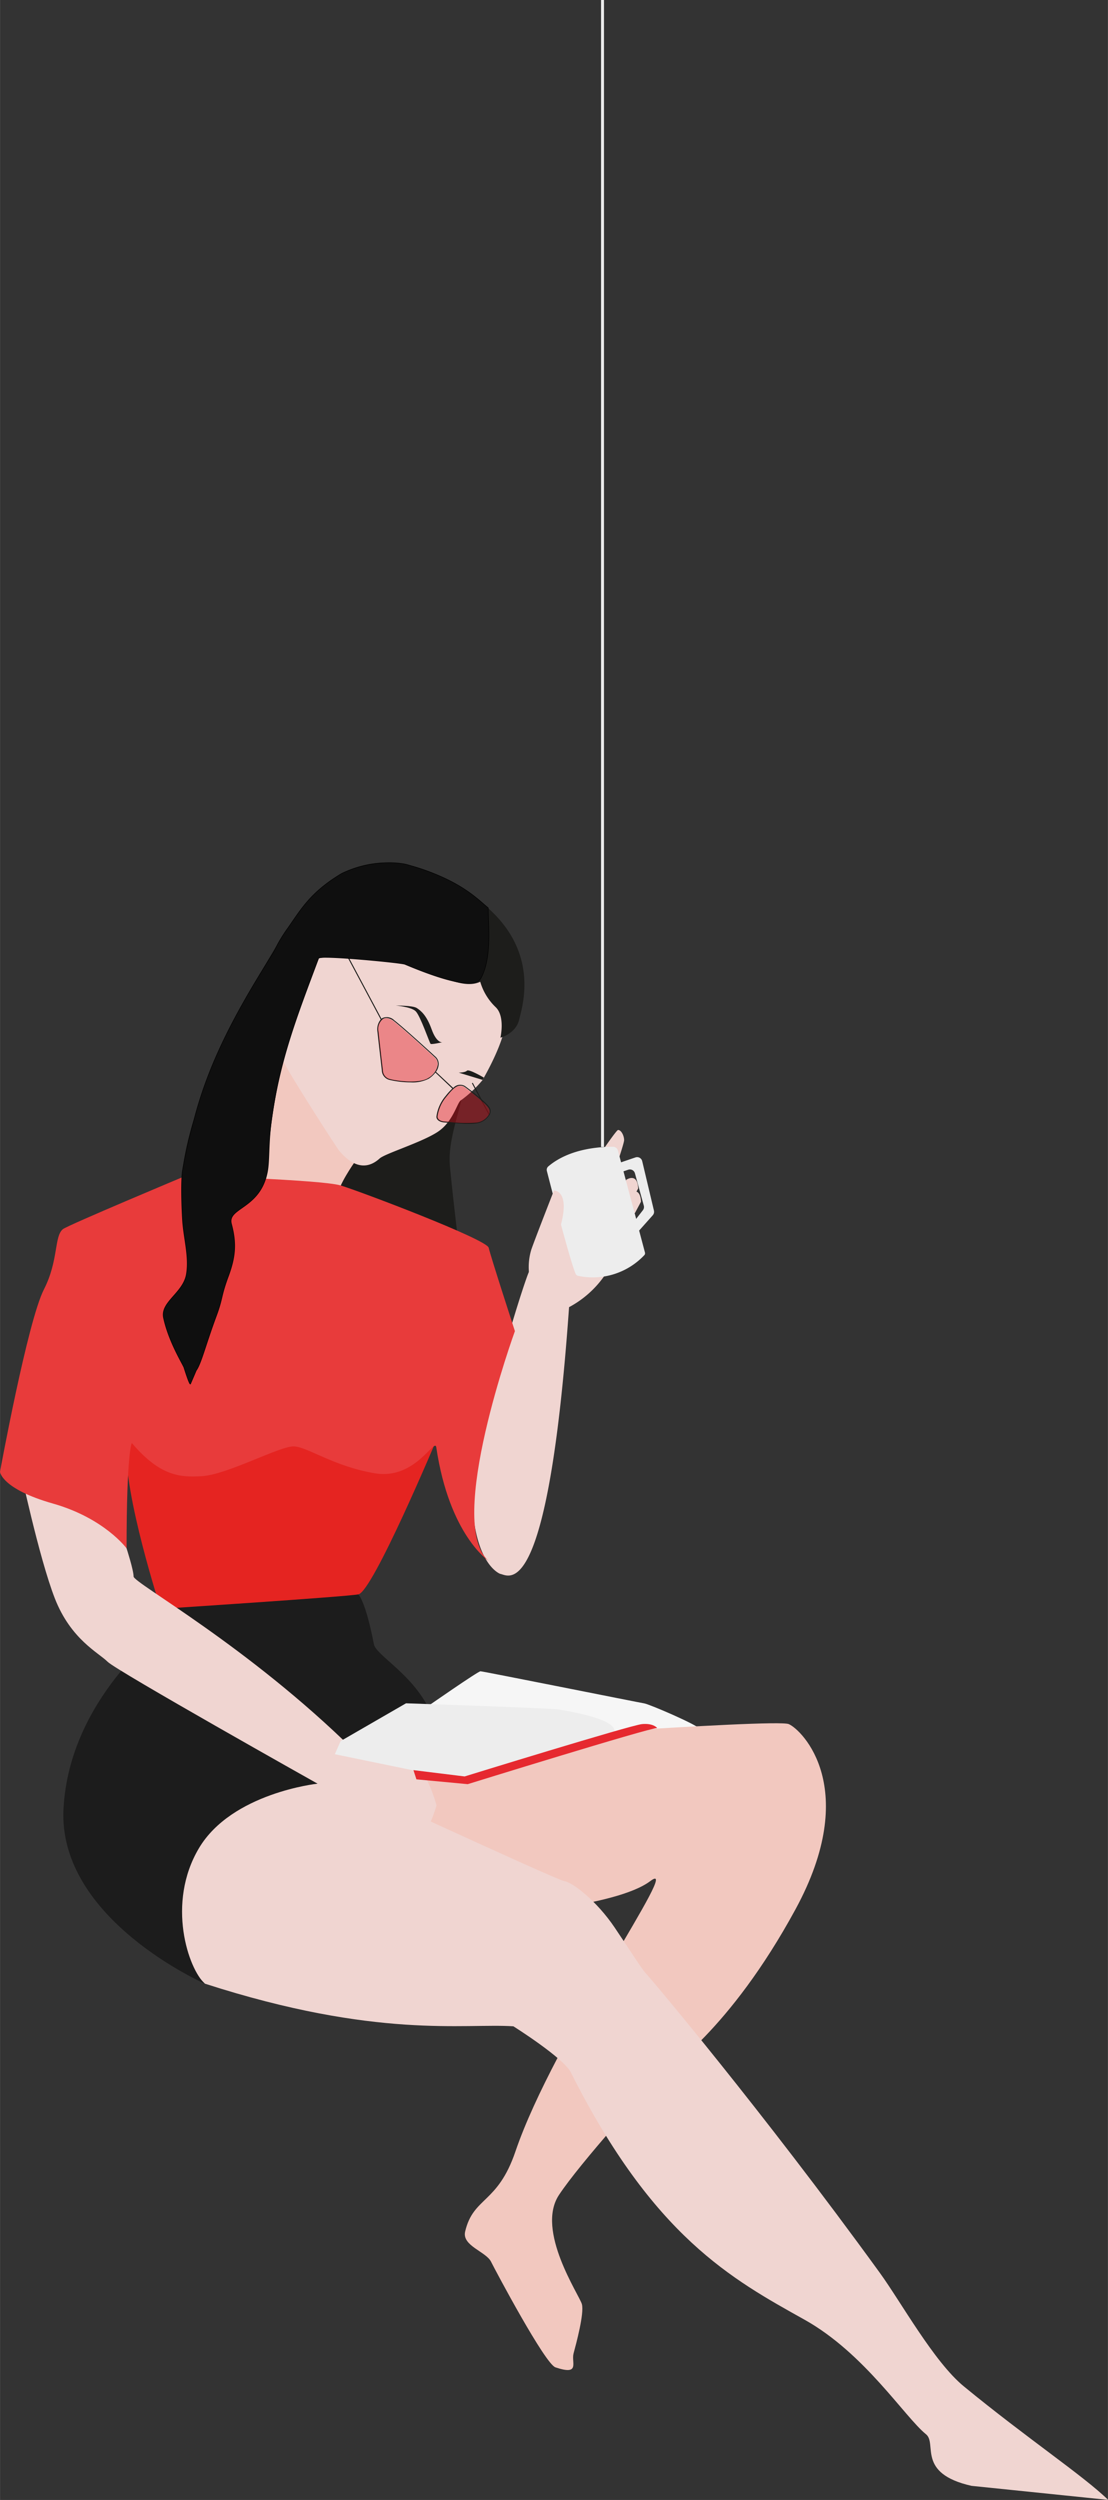 <svg id="Livello_6" data-name="Livello 6" xmlns="http://www.w3.org/2000/svg" width="99.89mm" height="225.23mm" viewBox="0 0 283.14 638.46"><rect x="0" y="0" width="283.14" height="638.46" fill="#333333" stroke="none"/><title>tipozza2</title><path d="M254.81,435.82s12.93-9,13.56-9,40.58,8,41.85,8.2,13.14,5.26,14.4,6.62-22.26,2.75-22.26,2.75Z" transform="translate(-145.59)" style="fill:#f6f6f6"/><path d="M273.19,488.94S303,487,311.76,480.41s-24.59,40.06-34.46,69.06c-4.57,13.42-10.76,11.53-12.85,20.45-.85,3.62,5.33,5.11,6.61,7.67s13.83,26.13,16.47,27c6.42,2.14,4-1.22,4.63-3.56s2.77-10.23,2.13-12.57-11.86-18.79-5.87-27.88c5.38-8.16,22.89-27.53,25.15-29.66s18.45-12.36,35.28-43.26,1.7-45.9-1.7-47.35-90,4.94-90,4.94l-26,2.73,15.61,40.32Z" transform="translate(-145.59)" style="fill:#f2c8bf"/><path d="M393.85,634.85c-14.12-3.2-8.69-10.81-11.63-13.18-5.41-4.37-15.69-20.67-31-29.23-18.55-10.36-38.65-21.18-59.75-63.17-1.88-3.74-14.69-11.78-14.69-11.78-12.58-.83-34.83,3.3-78.84-10.89,0,0-44.71-43-13.92-58.61s43,4,43,4,60.59,28.08,62.77,28.42,8.3,5.08,12.86,11.84,7.07,10.83,8.09,11.85,29.44,34.66,59.68,76.34c5.39,7.42,13.83,22.74,21.47,29,16.21,13.31,30.43,22.73,36.9,29" transform="translate(-145.59)" style="fill:#f0d5d1"/><path d="M237.13,407.17s1.82,1.44,4,12.72c.56,2.95,10.25,7.73,14.62,17.64s-29.06,18-29.06,18-21.86,2.35-30.26,16.46-2.69,30.92,1.51,34.62c0,0-37.64-16.47-36.13-44.7S187.5,416,187.5,416l-.84-5.15Z" transform="translate(-145.59)" style="fill:#1c1c1c"/><path d="M186.66,410.88s-9.58-29.37-8.74-41.85,79.24-1.39,79.24-1.39-16.33,38.89-20,39.54S186.66,410.88,186.66,410.88Z" transform="translate(-145.59)" style="fill:#e52421"/><path d="M262.81,318.06s-1.58-13-2.24-20.15c-.59-6.45,2.11-12.56,4.08-21.88,3.5-16.63-29.38,21.9-29.38,21.9l-6.36,9.44a71.05,71.05,0,0,1,16.46,2.77C253.19,312.61,262.81,318.06,262.81,318.06Z" transform="translate(-145.59)" style="fill:#1d1d1b"/><path d="M236.06,297s-4.12,5.89-4.12,8.2-.58,6.08-6.08,11-6.51,6.66-8.68,6.8-23.88-16.21-23.88-16.21,16.6-35.82,24.95-39S236.06,297,236.06,297Z" transform="translate(-145.59)" style="fill:#f2c8bf"/><path d="M220.94,254.52S217.52,268,217.52,270c0,1.24,14.16,23.23,14.79,23.94,1.25,1.42,5.45,6.3,10.29,1.92,1.4-1.27,10.86-4.14,14.89-6.83s4.93-7.61,5.93-8.06a30.38,30.38,0,0,0,5.49-5.15c.34-.67,5.63-9.57,6-15.5.29-5.14,4.22-16.19-25.79-19S221.89,252.22,220.94,254.52Z" transform="translate(-145.59)" style="fill:#f0d5d1"/><path d="M270.71,282.87c-1-1.62-6.09-5.35-6.31-5.51a2.39,2.39,0,0,0-3,.49L257,273.73a3.75,3.75,0,0,0,.69-1.84,2.51,2.51,0,0,0-.92-2.12c-.08-.07-7.8-7.17-10.41-9.19a2.72,2.72,0,0,0-3-.6,2,2,0,0,0-.29.2l-10.28-19.25-.22.12,10.31,19.31a3.91,3.91,0,0,0-.84,3.13c.27,2.52.83,7.3,1.06,9.34l.06.5a2.57,2.57,0,0,0,2.08,2.49,23.73,23.73,0,0,0,5.32.6,8.92,8.92,0,0,0,4.6-.94,6.77,6.77,0,0,0,1.69-1.56l4.32,4.09a15.09,15.09,0,0,0-1.65,1.82,10.12,10.12,0,0,0-2.41,5.36c0,.83.85,1.4,2.09,1.47l1.49.11c1.37.11,3.21.25,4.77.25a12.55,12.55,0,0,0,2-.13,4.58,4.58,0,0,0,3.29-2.26A1.81,1.81,0,0,0,270.71,282.87Zm-15.65-7.59c-2.51,1.65-8.79.61-9.71.31a2.33,2.33,0,0,1-1.91-2.28l-.06-.5c-.24-2-.79-6.82-1.06-9.34a3.25,3.25,0,0,1,1.19-3.27,1.68,1.68,0,0,1,.83-.21,3.23,3.23,0,0,1,1.91.79c2.6,2,10.31,9.1,10.39,9.18a2.27,2.27,0,0,1,.83,1.92A4.85,4.85,0,0,1,255.06,275.28Zm15.54,9.26a4.32,4.32,0,0,1-3.11,2.11,34.75,34.75,0,0,1-6.74-.13l-1.5-.11c-1.1-.06-1.82-.54-1.85-1.23a9.86,9.86,0,0,1,2.36-5.2c1.73-2.19,3-3.29,4.5-2.43.05,0,5.24,3.85,6.24,5.44A1.56,1.56,0,0,1,270.6,284.54Z" transform="translate(-145.59)" style="fill:#1d1d1b"/><line x1="125.03" y1="284.69" x2="120.7" y2="276.59" style="fill:none;stroke:#1d1d1b;stroke-miterlimit:10;stroke-width:0.25px"/><path d="M255,275.33c-2.51,1.65-8.79.61-9.71.31a2.33,2.33,0,0,1-1.91-2.28l-.06-.5c-.24-2-.79-6.82-1.06-9.34a3.25,3.25,0,0,1,1.19-3.27,1.68,1.68,0,0,1,.83-.21,3.23,3.23,0,0,1,1.91.79c2.6,2,10.31,9.1,10.39,9.18a2.27,2.27,0,0,1,.83,1.92A4.85,4.85,0,0,1,255,275.33Zm15.54,9.26a4.32,4.32,0,0,1-3.11,2.11,34.75,34.75,0,0,1-6.74-.13l-1.5-.11c-1.1-.06-1.82-.54-1.85-1.23a9.86,9.86,0,0,1,2.36-5.2c1.73-2.19,3-3.29,4.5-2.43.05,0,5.24,3.85,6.24,5.44A1.56,1.56,0,0,1,270.55,284.6Z" transform="translate(-145.59)" style="fill:#e30613;opacity:0.38"/><path d="M246.68,256.81s3.93.28,5.13,1.45,3.55,8.12,3.82,8.33,3-.42,3-.42-1.43.35-2.74-3.29-2.75-4.75-3.79-5.44S246.68,256.81,246.68,256.81Z" transform="translate(-145.59)" style="fill:#1d1d1b"/><path d="M262.81,273.94s1.62,0,2.11-.5,4.31,1.77,4.31,1.77l-.32.58Z" transform="translate(-145.59)" style="fill:#1d1d1b"/><path d="M192.27,311.56" transform="translate(-145.59)" style="fill:#f2c8bf"/><path d="M199.18,276.22c-.1,0-10.48,19.25-6.37,38.41,4.07,19-8.05,15.09-4.7,24.32s6.71,12.91,6,14.76,13.58-31.53,10.9-39.24,8.55-4,8.89-16.44a151.67,151.67,0,0,1,4.55-29.26c3.69-13.44,6.93-21.35,8-23.59.69-1.43,10.49-.53,18.86.21,8.6.76,17.35,8,23,5.34a14.6,14.6,0,0,0,4,6.54c2.4,2.39,1.16,7.74,1.16,7.74s3.92-1,4.78-4.59,5.6-18.07-9.9-30.15-30.69-13.88-42.73-1.55C216.92,237.61,204.74,261.52,199.18,276.22Z" transform="translate(-145.59)" style="fill:#1d1d1b"/><path d="M177.93,395.44s1.79,5.53,1.79,7.18S208.86,420.27,236,447c0,0,13,1.94,14.78,2.85,4,2.07,6.36,11.24,6.36,11.24s-2.39,8.6-5.37,8.6-25.13-14.22-25.13-14.22-51.25-28.76-53.56-31.08-9.4-5.7-13.49-16.19-9-33.74-9-33.74l21.82,5.29Z" transform="translate(-145.59)" style="fill:#f0d5d1"/><path d="M232.63,444.65,249.34,435s37.53,1.26,39.11,1.58,14.78,2.3,14.12,5.67-38.23,11.5-38.23,11.5l-13.08-1.61L231.15,448Z" transform="translate(-145.59)" style="fill:#ededed"/><path d="M252,454.42l13.11,1.23s46.26-14.34,48.42-14.34c0,0-.95-1.27-3.87-1s-45.34,13.37-45.34,13.37l-13.08-1.61Z" transform="translate(-145.59)" style="fill:#e6292f"/><path d="M273.4,401.94c2.14.32,12.17,8.94,17.61-68.11a25.86,25.86,0,0,0,9.24-8.3c3.8-5.7,1.38-23.48,1.38-23.48s3.45-9.84,3.45-10.88-.69-2.59-1.55-2.59-20.2,29.17-23.13,37.11-15.92,50-13.47,64.13C268.75,400.31,273.4,401.94,273.4,401.94Z" transform="translate(-145.59)" style="fill:#f0d5d1"/><path d="M305.57,301.34s2.9-2.07,3.1,2.17l-1.55,2.9S304.43,307.14,305.57,301.34Z" transform="translate(-145.59)" style="fill:#f0d5d1"/><path d="M306.29,304.73s2.9-2.07,3.1,2.17l-1.55,2.9S305.16,310.53,306.29,304.73Z" transform="translate(-145.59)" style="fill:#f0d5d1"/><path d="M310.39,319.82l-6.89-26a1.32,1.32,0,0,0-1.27-.95c-2.83,0-10.91.27-16.51,5a1.16,1.16,0,0,0-.38,1.19c1,3.92,6,23.24,7.35,26.26a.93.93,0,0,0,.6.51,18.11,18.11,0,0,0,17-5.33A.75.75,0,0,0,310.39,319.82Z" transform="translate(-145.59)" style="fill:#ededed"/><path d="M280.75,324.84a15.21,15.21,0,0,1,.61-5.7c.92-2.69,5.79-15.11,5.79-15.11s4.76-.1,1.14,10.87S280.75,324.84,280.75,324.84Z" transform="translate(-145.59)" style="fill:#f0d5d1"/><path d="M308,295.58l-5,1.7,4.56,18.51,4.84-5.43a1.33,1.33,0,0,0,.3-1.19l-3-12.63A1.33,1.33,0,0,0,308,295.58Zm.15,15.71-3.28-12.13,1.26-.43a1.33,1.33,0,0,1,1.71.91l2.27,8.26a1.33,1.33,0,0,1-.23,1.17Z" transform="translate(-145.59)" style="fill:#ededed"/><line x1="153.97" y1="292.92" x2="153.97" style="fill:none;stroke:#ededed;stroke-miterlimit:10;stroke-width:0.75px"/><path d="M193.23,300.21s-30.3,12.68-31.56,13.69c-2.29,1.83-1.08,8-4.87,15.41-4.19,8.22-11.22,46.58-11.22,46.58s.38,4.36,13.54,8.1,18.81,11.44,18.81,11.44c0-24.81,1.34-26.9,1.34-26.9,7.35,8.65,12.54,8.75,17.81,8.47,6.62-.35,20.14-7.82,23.68-7.61s10.2,5.12,20.62,6.87,15.3-9.3,15.7-6.62c3.33,22.42,13.39,29,13.39,29-11.21-9.51,6.7-58.69,6.7-58.69S271,321,270.47,318.66c-.5-2.17-33-14.46-37.86-15.92S193.23,300.21,193.23,300.21Z" transform="translate(-145.59)" style="fill:#e83b3b"/><path d="M192.62,349.18s1.31,4.23,1.6,4.23c0,0,.8-1.85,1.47-3.43,1.26-1.73,2.42-6.61,5.1-13.83,1.77-4.76,1.14-4.89,3.09-10.17,1.79-4.84,2.17-8.32.81-13.38-1.14-4.25,7.23-3.8,9.14-13.13.62-3,.23-7.32,1.1-13.53,2.14-15.31,6.35-26.08,12.05-41.28.32-.85,21.1,1.15,22.09,1.56,9.12,3.84,17.79,6.5,19.37,3.58,2.85-5.27,1.85-13.54,1.85-17.92-2.83-2.29-7.24-7.27-20.63-11-2.51-.71-9.76-1.17-16.78,2.27-7.89,4.73-10.27,9-13.66,13.85a39.1,39.1,0,0,0-2.7,4.28,24.26,24.26,0,0,1-1.4,2.59c-9,14.33-16,27.05-19.9,42.09A123.31,123.31,0,0,0,192.27,299c-.37,2.25-.26,8.27,0,12.52.28,4.67,1.75,9.42,1,13.87-.79,4.85-6.71,7.14-5.85,11.16C188.66,342.33,191.92,347.68,192.62,349.18Z" transform="translate(-145.59)" style="fill:#1d1d1b;stroke:#000;stroke-width:0.25px"/><path d="M192.62,349.18s1.31,4.23,1.6,4.23c0,0,.8-1.85,1.47-3.43,1.26-1.73,2.42-6.61,5.1-13.83,1.77-4.76,1.14-4.89,3.09-10.17,1.79-4.84,2.17-8.32.81-13.38-1.14-4.25,7.23-3.8,9.14-13.13.62-3,.23-7.32,1.1-13.53,2.14-15.31,6.35-26.08,12.05-41.28.32-.85,21.1,1.15,22.09,1.56,9.12,3.84,17.79,6.5,19.37,3.58,2.85-5.27,1.85-13.54,1.85-17.92-2.83-2.29-7.24-7.27-20.63-11-2.51-.71-9.76-1.17-16.78,2.27-7.89,4.73-10.27,9-13.66,13.85a39.1,39.1,0,0,0-2.7,4.28,24.26,24.26,0,0,1-1.4,2.59c-9,14.33-16,27.05-19.9,42.09A123.31,123.31,0,0,0,192.27,299c-.37,2.25-.26,8.27,0,12.52.28,4.67,1.75,9.42,1,13.87-.79,4.85-6.71,7.14-5.85,11.16C188.66,342.33,191.92,347.68,192.62,349.18Z" transform="translate(-145.59)" style="fill:#0f0f0f"/></svg>